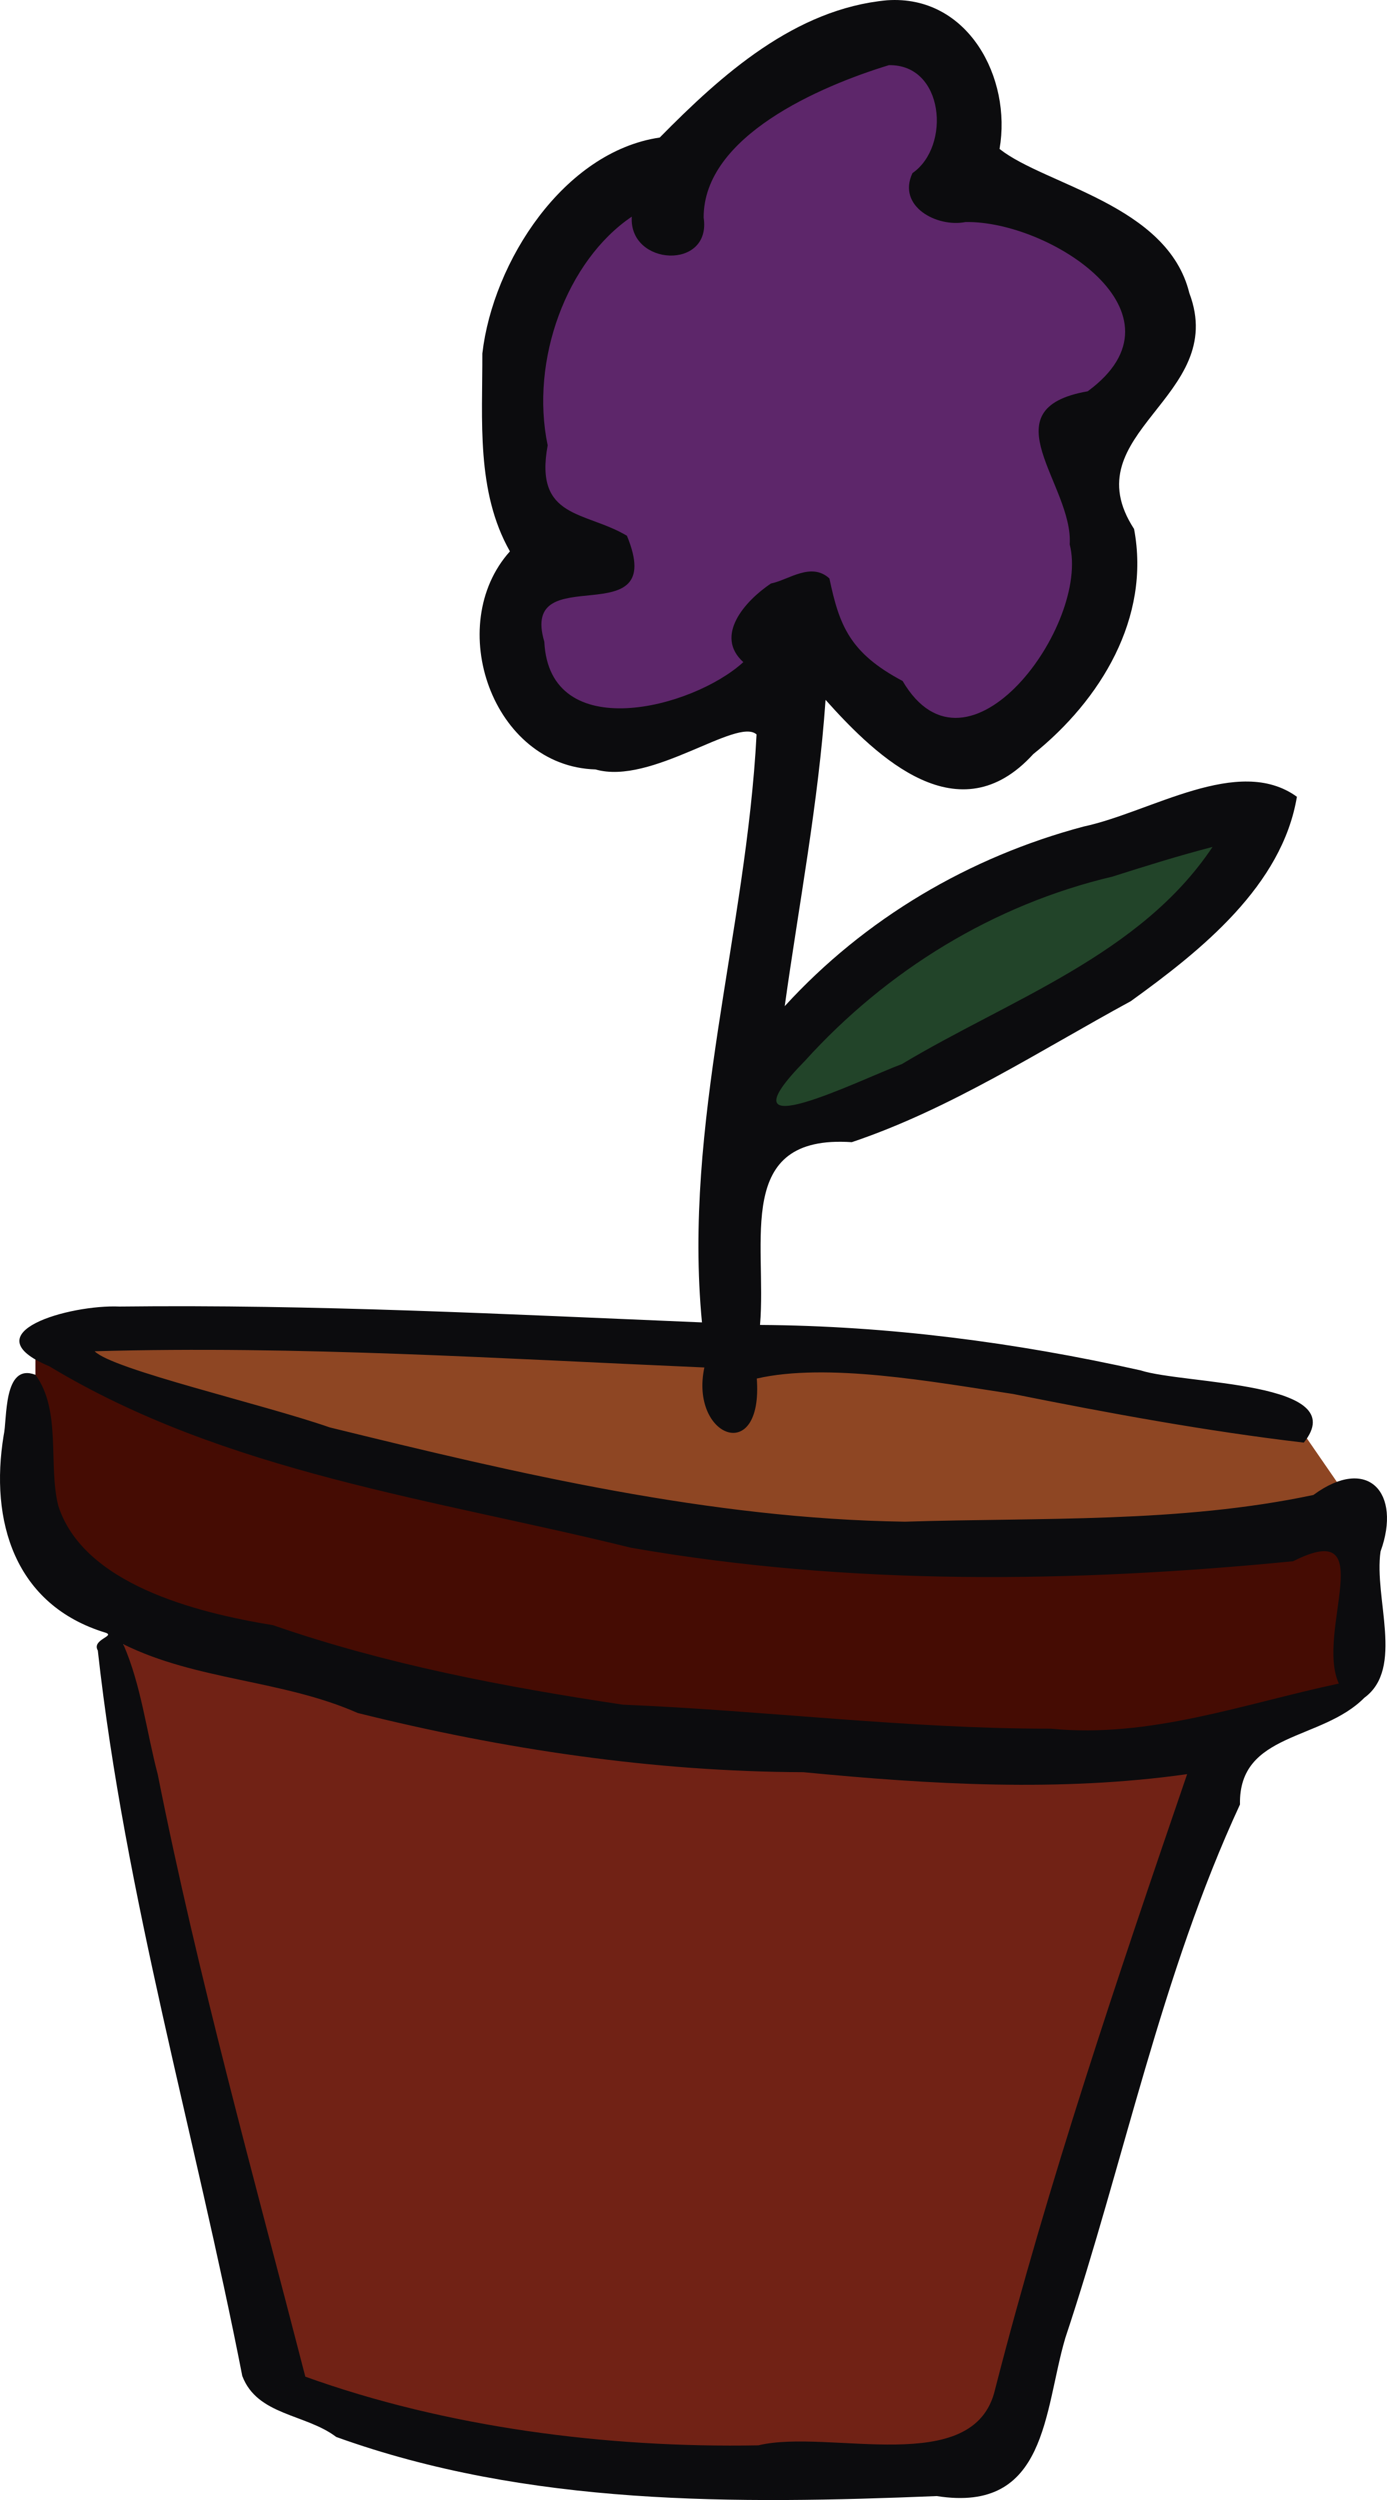 <?xml version="1.0" encoding="UTF-8" standalone="no"?><!-- Generator: Gravit.io --><svg xmlns="http://www.w3.org/2000/svg" xmlns:xlink="http://www.w3.org/1999/xlink" style="isolation:isolate" viewBox="0 0 142.03 256" width="142.03pt" height="256pt"><g><path d=" M 27.956 244.641 L 12.235 166.416 L 60.984 178 L 95.928 180 L 125 180 L 102.354 250.397 L 71 253 L 27.956 244.641 Z " fill="rgb(113,34,21)"/><path d=" M 139.707 172.394 L 121.79 180 L 63.764 178 L 10.835 165 L 3.628 158.484 L 3.628 137 L 67.559 158.484 L 139.707 155.819 L 139.707 172.394 Z " fill="rgb(69,12,3)"/><path d=" M 5.06 137 L 75.357 138.367 L 132.804 145.805 L 139.707 155.819 L 84.538 158.863 L 26 146.161 L 5.06 137 Z " fill="rgb(142,70,35)"/><path d=" M 75.553 112 Q 94.25 93.625 97 93 Q 99.75 92.375 129 83 L 111.379 103.031 L 78.943 116.958 L 75.553 112 Z " fill="rgb(34,68,41)"/><path d=" M 69 17.727 L 89 3 L 98 9 L 101.904 20 L 119 29 L 112 54.86 L 109.087 70 L 97 77.223 L 82.444 66 L 64.198 76 L 52.216 67 L 55.739 27 L 69 17.727 Z " fill="rgb(93,38,106)"/><path d=" M 90.834 0.028 C 81.419 0.904 73.913 7.626 67.559 14.082 C 57.729 15.532 50.473 26.809 49.392 36.201 C 49.413 42.981 48.744 50.339 52.216 56.46 C 45.437 64.015 50.397 78.479 60.984 78.79 C 66.698 80.441 75.483 73.415 77.472 75.206 C 76.429 95.37 69.931 115.093 71.882 135.412 C 52.015 134.583 32.111 133.548 12.235 133.788 C 7.186 133.562 -3.177 136.466 5.06 139.909 C 23.121 150.814 44.454 153.504 64.606 158.484 C 86.967 162.394 109.908 162.076 132.42 159.867 C 141.462 155.305 134.679 167.1 137.098 172.394 C 127.359 174.463 117.764 178.017 107.618 177.014 C 92.962 177.03 78.392 175.157 63.764 174.554 C 51.635 172.728 39.56 170.44 27.956 166.416 C 19.944 165.112 8.509 162.165 5.96 154.162 C 4.927 150.017 6.304 144.397 3.628 140.777 C 0.301 139.506 0.751 145.4 0.376 146.973 C -1.065 155.727 1.475 164.361 10.835 167.193 C 11.808 167.546 9.367 167.894 10.015 169.006 C 12.796 194.156 19.986 218.593 24.81 243.296 C 26.344 247.354 31.307 247.166 34.43 249.54 C 54.067 256.619 75.353 256.432 95.928 255.593 C 107.252 257.374 106.883 246.876 109.087 239.411 C 115.14 221.223 118.892 202.244 126.975 184.776 C 126.823 177.343 135.319 178.294 139.707 173.85 C 143.832 170.838 140.666 163.628 141.371 158.863 C 143.552 152.859 140.076 148.985 134.491 153.083 C 120.802 155.982 106.594 155.374 92.655 155.819 C 72.662 155.519 53.075 150.91 33.758 146.161 C 26.923 143.776 11.535 140.247 9.693 138.367 C 30.506 137.773 51.332 139.129 72.127 140.027 C 70.611 147.169 78.155 150.114 77.496 141.159 C 84.695 139.516 95.366 141.467 103.728 142.738 C 113.591 144.717 123.56 146.551 133.511 147.721 C 138.578 141.42 121.326 141.786 116.789 140.321 C 103.983 137.458 90.959 135.757 77.827 135.671 C 78.548 127.15 75.108 116.141 87.223 116.958 C 97.358 113.545 106.447 107.599 115.794 102.519 C 123.019 97.312 131.288 90.687 132.804 81.587 C 126.808 77.251 117.833 83.173 110.969 84.635 C 99.245 87.753 88.559 94.05 80.356 103.031 C 81.812 92.582 83.808 82.204 84.538 71.664 C 89.881 77.653 98.228 85.543 105.803 77.223 C 112.692 71.698 117.849 63.269 116.129 54.164 C 109.699 44.28 125.848 40.718 121.79 30.014 C 119.576 20.959 107.034 18.956 102.354 15.251 C 103.623 7.996 99.135 -0.548 90.834 0.028 L 90.834 0.028 Z  M 91.008 6.674 C 96.686 6.549 97.397 14.991 93.436 17.727 C 91.836 21.149 95.962 23.31 98.858 22.738 C 107.425 22.564 122.25 32.104 111.379 40.069 C 101.043 41.866 109.929 49.669 109.537 55.74 C 111.651 63.943 99.097 81.11 92.429 69.732 C 87.023 66.868 85.946 64.055 84.933 59.233 C 83.051 57.511 80.751 59.389 78.943 59.75 C 76.229 61.574 73.146 65.127 76.119 67.8 C 70.907 72.563 56.246 76.309 55.739 65.714 C 53.14 56.977 68.51 65.316 64.198 54.86 C 59.92 52.311 54.688 53.165 56.082 45.602 C 54.259 36.876 58.039 26.684 64.696 22.184 C 64.366 27.253 72.887 27.708 72.054 22.276 C 72.031 13.94 83.989 8.826 91.007 6.677 L 91.008 6.674 Z  M 124.164 86.725 C 116.785 97.796 103.344 102.361 92.355 108.959 C 87.976 110.59 73.289 117.932 82.444 108.609 C 90.82 99.357 101.751 92.633 113.922 89.761 C 117.315 88.681 120.718 87.617 124.164 86.725 L 124.164 86.725 Z  M 75.357 145.805 L 75.553 145.92 L 75.357 145.805 Z  M 12.622 168.36 C 20.134 172.092 28.928 172.003 36.632 175.408 C 51.562 179.127 66.854 181.413 82.26 181.468 C 95.298 182.733 108.555 183.507 121.563 181.669 C 114.442 202.459 107.372 223.334 101.904 244.641 C 99.815 253.836 84.889 248.654 77.657 250.397 C 62.054 250.687 45.626 248.537 31.266 243.366 C 25.99 222.889 20.284 202.475 16.155 181.704 C 14.988 177.271 14.463 172.576 12.622 168.36 L 12.622 168.36 Z " fill="rgb(12,12,14)"/></g></svg>